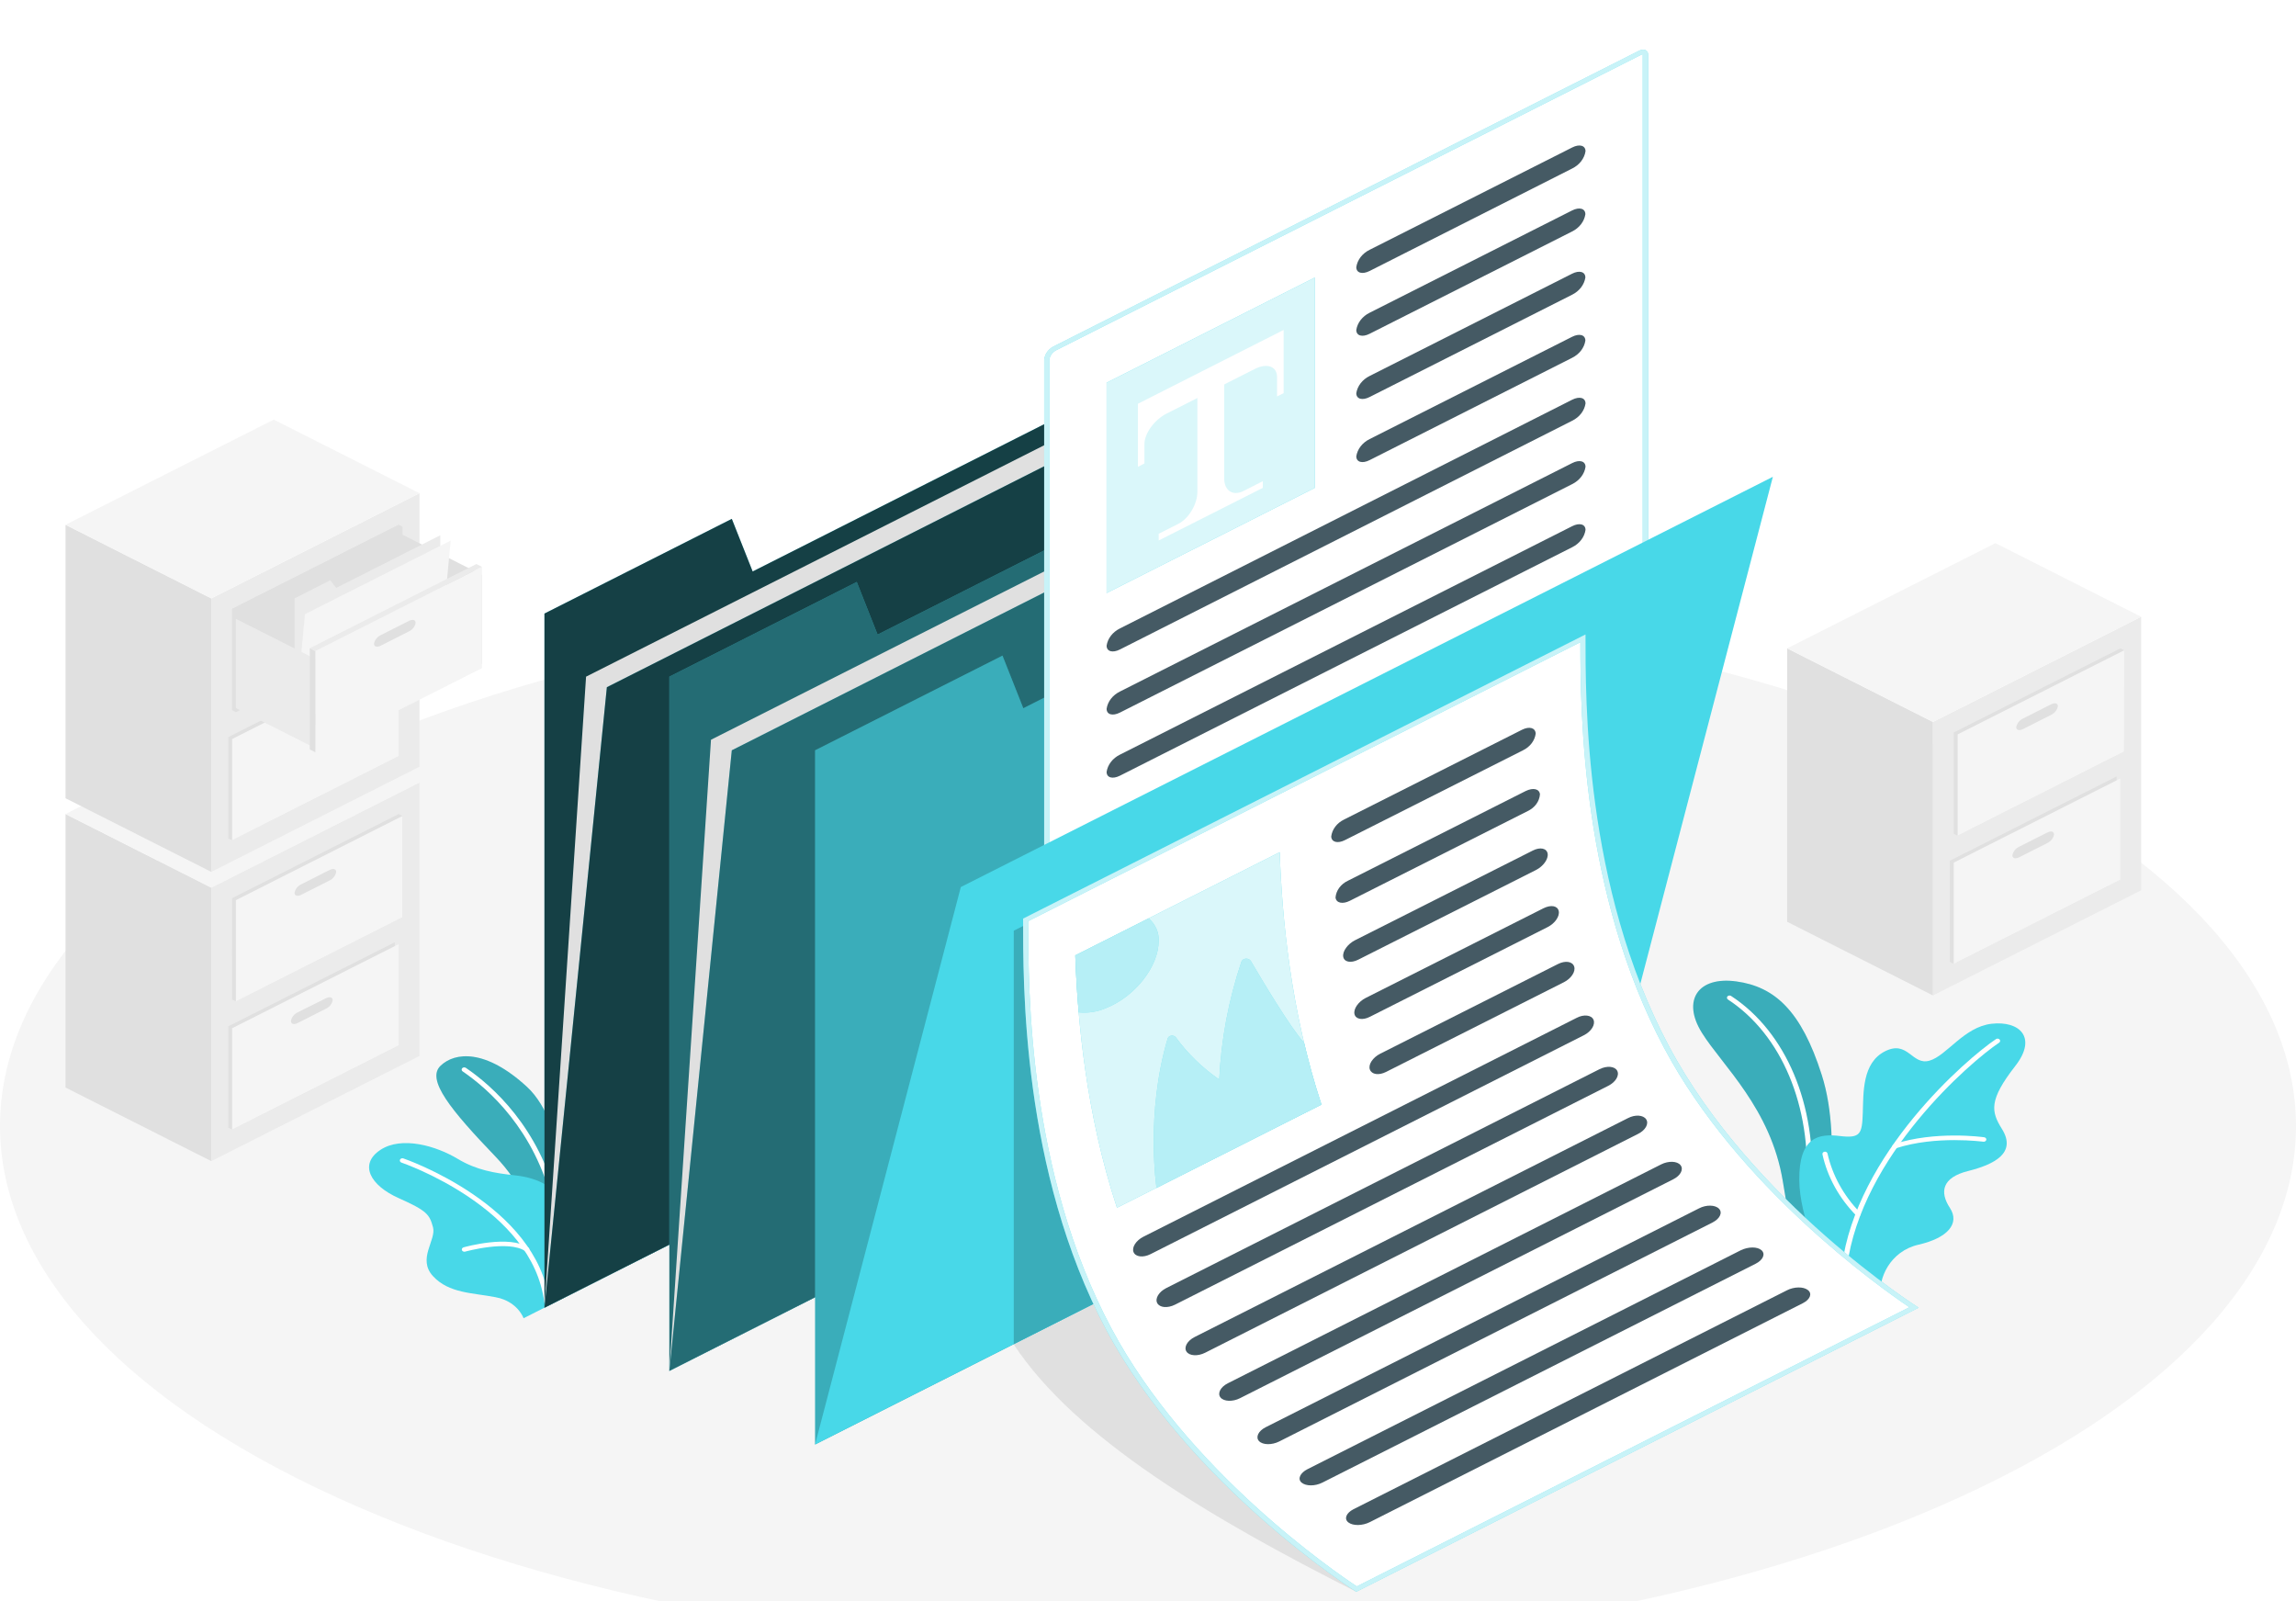 <svg width="185" height="129" viewBox="0 0 185 129" fill="none" xmlns="http://www.w3.org/2000/svg">
<g filter="url(#filter0_d_211_532)">
<path d="M27.092 116.618C63.215 133.127 121.785 133.127 157.908 116.618C194.031 100.109 194.031 73.342 157.908 56.83C121.785 40.317 63.231 40.321 27.092 56.83C-9.047 73.338 -9.014 100.109 27.092 116.618Z" fill="#F5F5F5"/>
<path d="M17.022 89.544L5.28 83.615V61.581L17.022 67.514V89.544Z" fill="#E0E0E0"/>
<path d="M17.023 67.514L33.8 59.041V81.071L17.023 89.544V67.514Z" fill="#EBEBEB"/>
<path d="M33.799 59.041L17.022 67.514L5.28 61.581L22.057 53.108L33.799 59.041Z" fill="#F5F5F5"/>
<path d="M18.704 68.359L32.123 61.581L32.432 61.736V69.899L19.009 76.677L18.7 76.522L18.704 68.359Z" fill="#E0E0E0"/>
<path d="M19.009 68.519L32.432 61.736V69.899L19.009 76.677V68.519Z" fill="#F5F5F5"/>
<path d="M24.271 67.243L26.555 66.09C26.848 65.939 27.088 66.007 27.088 66.242C27.067 66.386 27.007 66.523 26.915 66.644C26.822 66.764 26.699 66.864 26.555 66.936L24.271 68.088C23.974 68.24 23.734 68.172 23.734 67.937C23.756 67.793 23.815 67.655 23.909 67.534C24.002 67.414 24.126 67.314 24.271 67.243Z" fill="#E0E0E0"/>
<path d="M18.394 78.686L31.813 71.908V80.07L32.123 80.225L18.7 87.004L18.394 86.849V78.686Z" fill="#E0E0E0"/>
<path d="M18.7 78.841L32.123 72.063V80.225L18.7 87.004V78.841Z" fill="#F5F5F5"/>
<path d="M23.962 77.57L26.266 76.421C26.564 76.269 26.803 76.338 26.803 76.572C26.782 76.717 26.722 76.855 26.629 76.975C26.536 77.096 26.411 77.195 26.266 77.266L23.982 78.419C23.685 78.57 23.445 78.502 23.445 78.267C23.464 78.124 23.52 77.986 23.61 77.865C23.699 77.744 23.82 77.643 23.962 77.57Z" fill="#E0E0E0"/>
<path d="M17.022 66.242L5.28 60.309V38.279L17.022 44.208V66.242Z" fill="#E0E0E0"/>
<path d="M17.023 44.208L33.8 35.735V57.769L17.023 66.242V44.208Z" fill="#EBEBEB"/>
<path d="M33.799 35.735L17.022 44.208L5.28 38.279L22.057 29.806L33.799 35.735Z" fill="#F5F5F5"/>
<path d="M18.7 45.057L32.123 38.279L32.432 38.434V46.597L19.009 53.375L18.7 53.216V45.057Z" fill="#E0E0E0"/>
<path d="M24.271 43.937L26.551 42.785C26.848 42.637 27.088 42.705 27.088 42.94C27.066 43.084 27.006 43.222 26.913 43.342C26.82 43.463 26.696 43.562 26.551 43.634L24.271 44.786C23.974 44.935 23.734 44.87 23.734 44.635C23.756 44.49 23.816 44.352 23.909 44.231C24.002 44.11 24.126 44.009 24.271 43.937Z" fill="#E0E0E0"/>
<path d="M18.394 55.384L31.813 48.606V56.764L32.123 56.92L18.7 63.698L18.394 63.543V55.384Z" fill="#E0E0E0"/>
<path d="M18.7 55.54L32.123 48.761V56.92L18.7 63.698V55.54Z" fill="#F5F5F5"/>
<path d="M23.962 54.264L26.266 53.111C26.559 52.963 26.803 53.032 26.803 53.267C26.78 53.411 26.719 53.548 26.626 53.668C26.533 53.788 26.41 53.888 26.266 53.961L23.962 55.102C23.664 55.251 23.425 55.182 23.425 54.951C23.448 54.808 23.509 54.672 23.602 54.553C23.695 54.434 23.818 54.335 23.962 54.264Z" fill="#E0E0E0"/>
<path d="M18.7 45.057L32.123 38.279V46.438L18.7 53.216V45.057Z" fill="#E0E0E0"/>
<path d="M38.834 42.311L31.487 38.601V45.791L38.834 49.498V42.311Z" fill="#E0E0E0"/>
<path d="M23.734 54.38V44.208L26.613 42.749L27.088 43.363L35.476 39.124V48.447L23.734 54.38Z" fill="#EBEBEB"/>
<path d="M23.734 54.38L24.573 45.48L36.315 39.551L35.476 48.447L23.734 54.38Z" fill="#F5F5F5"/>
<path d="M25.411 49.09L19.009 45.856V53.046L25.411 56.277V49.09Z" fill="#EBEBEB"/>
<path d="M25.411 48.447L38.834 41.668V49.827L25.411 56.605V48.447Z" fill="#F5F5F5"/>
<path d="M30.673 47.171L32.953 46.019C33.25 45.87 33.49 45.939 33.49 46.174C33.467 46.318 33.407 46.456 33.314 46.576C33.221 46.696 33.097 46.796 32.953 46.868L30.673 48.02C30.375 48.169 30.136 48.1 30.136 47.869C30.158 47.724 30.218 47.586 30.311 47.465C30.404 47.344 30.528 47.243 30.673 47.171Z" fill="#E0E0E0"/>
<path d="M25.411 48.447L24.965 48.223V56.382L25.411 56.605V48.447Z" fill="#E0E0E0"/>
<path d="M24.965 48.223L38.384 41.441L38.834 41.668L25.411 48.447L24.965 48.223Z" fill="#EBEBEB"/>
<path d="M155.748 76.197L144.002 70.264V48.234L155.748 54.163V76.197Z" fill="#E0E0E0"/>
<path d="M155.748 54.163L172.525 45.69V67.724L155.748 76.197V54.163Z" fill="#EBEBEB"/>
<path d="M172.525 45.69L155.748 54.163L144.002 48.234L160.783 39.757L172.525 45.69Z" fill="#F5F5F5"/>
<path d="M157.425 55.012L170.848 48.234L171.158 48.389L171.154 56.548L157.735 63.326L157.425 63.171V55.012Z" fill="#E0E0E0"/>
<path d="M157.734 55.167L171.158 48.389L171.153 56.548L157.734 63.326V55.167Z" fill="#F5F5F5"/>
<path d="M162.996 53.892L165.276 52.739C165.573 52.591 165.813 52.66 165.813 52.891C165.791 53.036 165.731 53.174 165.638 53.295C165.545 53.416 165.421 53.516 165.276 53.588L162.996 54.741C162.699 54.889 162.459 54.821 162.459 54.589C162.481 54.445 162.541 54.306 162.634 54.185C162.727 54.064 162.851 53.964 162.996 53.892Z" fill="#E0E0E0"/>
<path d="M157.115 65.339L170.538 58.557V66.719L170.848 66.874L157.425 73.653L157.115 73.498V65.339Z" fill="#E0E0E0"/>
<path d="M157.425 65.494L170.848 58.716V66.874L157.425 73.653V65.494Z" fill="#F5F5F5"/>
<path d="M162.687 64.219L164.971 63.066C165.264 62.918 165.503 62.986 165.503 63.218C165.481 63.362 165.422 63.5 165.33 63.621C165.237 63.742 165.114 63.842 164.971 63.915L162.687 65.068C162.389 65.216 162.15 65.147 162.15 64.912C162.172 64.768 162.232 64.631 162.325 64.51C162.418 64.39 162.542 64.29 162.687 64.219Z" fill="#E0E0E0"/>
<path d="M44.026 99.224C44.026 99.224 44.071 93.493 39.941 89.197C36.286 85.392 34.341 82.979 35.493 81.866C36.645 80.753 39.123 80.486 42.465 83.564C45.806 86.643 46.066 95.17 45.604 97.099L44.026 99.224Z" fill="#48D8E8"/>
<path opacity="0.2" d="M44.026 99.224C44.026 99.224 44.071 93.493 39.941 89.197C36.286 85.392 34.341 82.979 35.493 81.866C36.645 80.753 39.123 80.486 42.465 83.564C45.806 86.643 46.066 95.17 45.604 97.099L44.026 99.224Z" fill="black"/>
<path d="M44.72 93.063C44.673 93.064 44.627 93.05 44.59 93.024C44.553 92.998 44.528 92.963 44.517 92.922C43.072 87.007 39.363 83.737 37.277 82.314C37.234 82.285 37.206 82.242 37.199 82.194C37.192 82.147 37.206 82.099 37.24 82.061C37.274 82.023 37.324 81.998 37.379 81.992C37.434 81.986 37.489 81.999 37.533 82.028C39.66 83.474 43.447 86.82 44.922 92.847C44.928 92.87 44.929 92.894 44.924 92.917C44.919 92.94 44.91 92.962 44.895 92.982C44.88 93.002 44.861 93.019 44.839 93.032C44.817 93.046 44.791 93.055 44.765 93.06L44.72 93.063Z" fill="white"/>
<path d="M43.869 101.352L42.188 102.201C42.008 101.773 41.706 101.392 41.31 101.095C40.913 100.798 40.436 100.595 39.925 100.507C38.087 100.145 36.178 100.207 34.89 98.812C33.601 97.417 35.171 95.9 34.89 94.874C34.609 93.847 34.427 93.551 32.123 92.525C29.818 91.499 28.909 89.797 30.644 88.644C32.379 87.492 35.187 88.337 36.889 89.367C38.401 90.27 39.838 90.509 41.527 90.693C43.216 90.877 45.967 91.698 45.546 95.13C45.27 97.255 44.707 99.343 43.869 101.352Z" fill="#48D8E8"/>
<path d="M37.417 96.843C37.373 96.843 37.331 96.83 37.295 96.807C37.26 96.785 37.233 96.753 37.219 96.716C37.204 96.67 37.209 96.621 37.234 96.578C37.26 96.536 37.303 96.504 37.355 96.489C37.504 96.449 41.073 95.459 42.589 96.521C42.626 96.552 42.649 96.595 42.653 96.64C42.656 96.685 42.641 96.73 42.608 96.765C42.576 96.8 42.53 96.824 42.479 96.831C42.428 96.838 42.376 96.828 42.332 96.803C40.994 95.864 37.517 96.825 37.479 96.836L37.417 96.843Z" fill="white"/>
<path d="M44.055 101.078C44.005 101.078 43.956 101.062 43.919 101.032C43.881 101.003 43.858 100.962 43.852 100.919C42.931 93.309 32.453 89.699 32.35 89.663C32.324 89.655 32.301 89.642 32.281 89.626C32.261 89.609 32.245 89.59 32.234 89.568C32.223 89.546 32.217 89.522 32.216 89.498C32.215 89.475 32.22 89.451 32.23 89.428C32.25 89.385 32.289 89.349 32.338 89.33C32.387 89.31 32.443 89.308 32.494 89.324C32.606 89.363 43.315 93.049 44.261 100.886C44.267 100.934 44.251 100.981 44.217 101.018C44.183 101.055 44.134 101.079 44.08 101.085L44.055 101.078Z" fill="white"/>
<path d="M146.785 96.355C146.831 96.229 148.603 88.251 146.785 82.592C145.133 77.403 142.977 75.488 139.904 75.066C136.831 74.643 135.497 76.58 137.129 79.203C138.76 81.826 142.688 85.306 143.65 91.166C144.063 93.58 144.377 95.676 144.377 95.676L146.785 96.355Z" fill="#48D8E8"/>
<path opacity="0.2" d="M146.785 96.355C146.831 96.229 148.603 88.251 146.785 82.592C145.133 77.403 142.977 75.488 139.904 75.066C136.831 74.643 135.497 76.58 137.129 79.203C138.76 81.826 142.688 85.306 143.65 91.166C144.063 93.58 144.377 95.676 144.377 95.676L146.785 96.355Z" fill="black"/>
<path d="M145.749 91.773C145.722 91.772 145.695 91.766 145.671 91.756C145.646 91.745 145.624 91.731 145.606 91.713C145.588 91.695 145.574 91.674 145.566 91.652C145.557 91.629 145.553 91.606 145.555 91.582C145.968 85.121 143.556 79.355 139.231 76.525C139.187 76.497 139.159 76.454 139.151 76.406C139.143 76.359 139.157 76.311 139.19 76.272C139.223 76.235 139.272 76.21 139.326 76.204C139.38 76.197 139.435 76.209 139.479 76.236C143.911 79.127 146.397 85.024 145.964 91.604C145.96 91.651 145.936 91.695 145.896 91.727C145.856 91.759 145.803 91.775 145.749 91.773Z" fill="white"/>
<path d="M151.539 100.51C151.304 99.025 152.278 96.799 154.595 96.272C156.912 95.744 157.945 94.581 157.111 93.309C156.276 92.037 156.471 90.87 158.573 90.343C160.675 89.815 162.517 88.897 161.307 86.953C160.427 85.548 160.233 84.637 162.389 81.869C164.178 79.571 162.715 78.224 160.477 78.477C158.238 78.73 156.855 81.064 155.455 81.454C154.054 81.844 153.732 79.763 151.886 80.695C150.04 81.627 150.151 84.016 150.094 85.681C150.036 87.347 149.912 87.723 148.243 87.521C146.575 87.318 144.939 87.557 144.976 91.087C145.005 94.115 146.851 97.865 146.851 97.865L151.539 100.51Z" fill="#48D8E8"/>
<path d="M148.611 98.252H148.59C148.535 98.247 148.484 98.222 148.45 98.184C148.415 98.146 148.398 98.098 148.404 98.05C149.569 88.948 158.498 81.27 160.828 79.712C160.872 79.683 160.927 79.67 160.982 79.677C161.036 79.683 161.086 79.708 161.119 79.747C161.152 79.785 161.167 79.833 161.16 79.881C161.152 79.929 161.124 79.972 161.08 80.001C158.779 81.537 149.965 89.114 148.817 98.089C148.811 98.134 148.787 98.175 148.749 98.205C148.711 98.235 148.662 98.251 148.611 98.252Z" fill="white"/>
<path d="M152.683 88.522C152.641 88.521 152.6 88.51 152.566 88.49C152.531 88.469 152.504 88.44 152.489 88.406C152.471 88.36 152.474 88.311 152.497 88.267C152.52 88.223 152.562 88.189 152.613 88.171C155.942 87.087 159.717 87.6 159.878 87.622C159.931 87.63 159.979 87.656 160.011 87.694C160.042 87.733 160.056 87.781 160.047 87.828C160.037 87.874 160.007 87.916 159.964 87.944C159.92 87.972 159.866 87.985 159.812 87.98C159.775 87.98 155.983 87.459 152.757 88.511C152.733 88.518 152.708 88.521 152.683 88.522Z" fill="white"/>
<path d="M149.718 93.992C149.689 93.992 149.66 93.986 149.634 93.975C149.608 93.965 149.584 93.95 149.565 93.93C148.181 92.52 147.242 90.817 146.843 88.991C146.839 88.968 146.84 88.944 146.847 88.921C146.853 88.898 146.865 88.876 146.881 88.857C146.897 88.838 146.917 88.821 146.941 88.809C146.964 88.797 146.99 88.789 147.017 88.785C147.044 88.782 147.071 88.783 147.097 88.788C147.124 88.794 147.148 88.804 147.17 88.818C147.192 88.832 147.211 88.85 147.225 88.871C147.239 88.891 147.248 88.913 147.252 88.937C147.647 90.691 148.55 92.327 149.875 93.688C149.901 93.715 149.917 93.748 149.923 93.782C149.928 93.817 149.923 93.852 149.906 93.884C149.89 93.915 149.863 93.942 149.83 93.962C149.797 93.981 149.758 93.991 149.718 93.992Z" fill="white"/>
<path d="M43.869 45.43V101.356L109.299 68.309L109.295 17.467L60.645 42.04L58.965 37.802L43.869 45.43Z" fill="#48D8E8"/>
<path opacity="0.7" d="M43.869 45.43V101.356L109.299 68.309L109.295 17.467L60.645 42.04L58.965 37.802L43.869 45.43Z" fill="black"/>
<path d="M43.869 101.356L47.222 50.514L112.653 17.467L109.299 68.309L43.869 101.356Z" fill="#E0E0E0"/>
<path d="M43.869 101.356L48.899 51.363L114.33 18.312L109.299 68.309L43.869 101.356Z" fill="#48D8E8"/>
<path opacity="0.7" d="M43.869 101.356L48.899 51.363L114.33 18.312L109.299 68.309L43.869 101.356Z" fill="black"/>
<path d="M53.934 50.514V106.443L119.365 73.393V22.55L70.711 47.124L69.034 42.886L53.934 50.514Z" fill="#48D8E8"/>
<path opacity="0.5" d="M53.934 50.514V106.443L119.365 73.393V22.55L70.711 47.124L69.034 42.886L53.934 50.514Z" fill="black"/>
<path d="M53.934 106.443L57.288 55.597L122.719 22.55L119.365 73.393L53.934 106.443Z" fill="#E0E0E0"/>
<path d="M53.934 106.443L58.965 56.447L124.396 23.396L119.365 73.393L53.934 106.443Z" fill="#48D8E8"/>
<path opacity="0.5" d="M53.934 106.443L58.965 56.447L124.396 23.396L119.365 73.393L53.934 106.443Z" fill="black"/>
<path d="M109.283 124.239C97.537 118.306 86.641 111.856 81.669 104.29L96.785 96.655L109.283 124.239Z" fill="#E0E0E0"/>
<path d="M65.676 56.447V112.373L131.107 79.326V28.483L82.453 53.057L80.776 48.819L65.676 56.447Z" fill="#48D8E8"/>
<path opacity="0.2" d="M65.676 56.447V112.373L131.107 79.326V28.483L82.453 53.057L80.776 48.819L65.676 56.447Z" fill="black"/>
<path d="M84.527 72.981C84.361 72.981 84.337 72.815 84.337 72.717V25.022C84.35 24.837 84.412 24.657 84.518 24.497C84.624 24.336 84.771 24.199 84.948 24.097L132.173 0.249C132.237 0.214 132.311 0.194 132.387 0.192C132.553 0.192 132.577 0.358 132.577 0.455V48.15C132.564 48.336 132.503 48.517 132.396 48.678C132.29 48.839 132.143 48.976 131.966 49.079L84.741 72.927C84.676 72.96 84.602 72.979 84.527 72.981Z" fill="white"/>
<path d="M132.363 0.358C132.366 0.384 132.366 0.411 132.363 0.437V48.132C132.349 48.286 132.296 48.435 132.209 48.569C132.121 48.703 132 48.818 131.855 48.906L84.63 72.753L84.547 72.786C84.542 72.759 84.542 72.733 84.547 72.706V25.011C84.561 24.858 84.614 24.709 84.702 24.576C84.79 24.443 84.911 24.329 85.055 24.241L132.28 0.394C132.306 0.378 132.336 0.367 132.367 0.361M132.392 5.77235e-05C132.279 0.003 132.169 0.032 132.074 0.083L84.849 23.931C84.641 24.05 84.468 24.21 84.344 24.398C84.22 24.587 84.148 24.798 84.134 25.015V72.71C84.134 72.992 84.295 73.154 84.547 73.154C84.66 73.152 84.77 73.123 84.865 73.071L132.09 49.224C132.299 49.105 132.472 48.945 132.596 48.757C132.72 48.568 132.792 48.357 132.805 48.14V0.444C132.805 0.163 132.644 -0.004 132.392 5.77235e-05Z" fill="#48D8E8"/>
<path opacity="0.7" d="M132.363 0.358C132.366 0.384 132.366 0.411 132.363 0.437V48.132C132.349 48.286 132.296 48.435 132.209 48.569C132.121 48.703 132 48.818 131.855 48.906L84.63 72.753L84.547 72.786C84.542 72.759 84.542 72.733 84.547 72.706V25.011C84.561 24.858 84.614 24.709 84.702 24.576C84.79 24.443 84.911 24.329 85.055 24.241L132.28 0.394C132.306 0.378 132.336 0.367 132.367 0.361M132.392 5.77235e-05C132.279 0.003 132.169 0.032 132.074 0.083L84.849 23.931C84.641 24.05 84.468 24.21 84.344 24.398C84.22 24.587 84.148 24.798 84.134 25.015V72.71C84.134 72.992 84.295 73.154 84.547 73.154C84.66 73.152 84.77 73.123 84.865 73.071L132.09 49.224C132.299 49.105 132.472 48.945 132.596 48.757C132.72 48.568 132.792 48.357 132.805 48.14V0.444C132.805 0.163 132.644 -0.004 132.392 5.77235e-05Z" fill="white"/>
<path d="M89.165 26.832L105.941 18.359V35.305L89.165 43.778V26.832Z" fill="#48D8E8"/>
<path opacity="0.8" d="M89.165 26.832L105.941 18.359V35.305L89.165 43.778V26.832Z" fill="white"/>
<path d="M103.427 22.583V27.678L102.898 27.934V26.377C102.898 25.517 102.101 25.224 101.109 25.723L94.001 29.318C93.014 29.817 92.213 30.919 92.213 31.779V33.336L91.689 33.611V28.527L103.427 22.583Z" fill="white"/>
<path d="M100.197 35.555C99.338 35.988 98.639 35.533 98.639 34.532V26.377L96.479 27.403V35.623C96.479 36.62 95.781 37.791 94.922 38.214L93.361 39.002V39.544L101.75 35.305V34.767L100.197 35.555Z" fill="white"/>
<path d="M109.283 17.524C109.283 17.994 109.766 18.128 110.357 17.831L126.679 9.575C126.969 9.432 127.217 9.231 127.403 8.99C127.589 8.749 127.709 8.473 127.753 8.184C127.753 7.718 127.27 7.581 126.679 7.881L110.369 16.119C110.075 16.262 109.823 16.464 109.634 16.708C109.446 16.952 109.325 17.232 109.283 17.524Z" fill="#455A64"/>
<path d="M109.283 22.583C109.283 23.053 109.766 23.19 110.357 22.89L126.667 14.652C126.957 14.508 127.204 14.308 127.391 14.067C127.577 13.825 127.697 13.549 127.741 13.261C127.741 12.795 127.258 12.657 126.667 12.957L110.357 21.195C110.068 21.339 109.82 21.538 109.634 21.779C109.448 22.02 109.328 22.295 109.283 22.583Z" fill="#455A64"/>
<path d="M109.283 27.678C109.283 28.147 109.766 28.285 110.357 27.985L126.667 19.747C126.956 19.603 127.203 19.404 127.39 19.163C127.576 18.922 127.696 18.647 127.741 18.359C127.741 17.889 127.258 17.752 126.667 18.052L110.357 26.29C110.068 26.433 109.82 26.633 109.634 26.874C109.448 27.115 109.328 27.39 109.283 27.678Z" fill="#455A64"/>
<path d="M109.283 32.762C109.283 33.231 109.766 33.369 110.357 33.069L126.667 24.83C126.956 24.687 127.203 24.487 127.39 24.247C127.576 24.006 127.696 23.731 127.741 23.443C127.741 22.973 127.258 22.836 126.667 23.136L110.357 31.374C110.068 31.517 109.82 31.717 109.634 31.958C109.448 32.198 109.328 32.474 109.283 32.762Z" fill="#455A64"/>
<path d="M89.165 48.017C89.165 48.486 89.644 48.624 90.238 48.324L126.679 29.896C126.969 29.753 127.216 29.554 127.403 29.313C127.589 29.072 127.709 28.797 127.753 28.509C127.753 28.039 127.27 27.905 126.679 28.202L90.238 46.629C89.949 46.772 89.701 46.971 89.514 47.212C89.328 47.453 89.208 47.728 89.165 48.017Z" fill="#455A64"/>
<path d="M89.165 53.101C89.165 53.57 89.644 53.708 90.238 53.408L126.679 35.002C126.969 34.858 127.216 34.658 127.403 34.416C127.589 34.175 127.709 33.899 127.753 33.611C127.753 33.145 127.27 33.007 126.679 33.307L90.238 51.713C89.949 51.856 89.701 52.055 89.514 52.296C89.328 52.537 89.208 52.812 89.165 53.101Z" fill="#455A64"/>
<path d="M89.165 58.188C89.165 58.654 89.644 58.791 90.238 58.492L126.679 40.086C126.969 39.942 127.216 39.742 127.403 39.5C127.589 39.259 127.709 38.983 127.753 38.694C127.753 38.228 127.27 38.091 126.679 38.391L90.238 56.797C89.948 56.94 89.7 57.14 89.514 57.382C89.327 57.623 89.208 57.899 89.165 58.188Z" fill="#455A64"/>
<path d="M65.676 112.373L77.418 67.463L142.849 34.413L131.107 79.326L65.676 112.373Z" fill="#48D8E8"/>
<path d="M81.685 70.979V104.29L96.785 96.662V63.355L81.685 70.979Z" fill="#48D8E8"/>
<path opacity="0.2" d="M81.685 70.979V104.29L96.785 96.662V63.355L81.685 70.979Z" fill="black"/>
<path d="M109.312 124.022C108.027 123.184 95.645 114.906 89.351 103.065C82.651 90.476 82.66 75.792 82.66 70.267V70.094L127.547 47.424C127.547 52.999 127.547 67.706 134.275 80.337C140.425 91.9 152.332 100.073 154.22 101.323L109.312 124.022Z" fill="white"/>
<path d="M127.34 47.749C127.34 53.559 127.469 67.984 134.089 80.428C140.033 91.593 151.333 99.621 153.848 101.316L109.325 123.805C107.586 122.66 95.67 114.519 89.541 103.003C82.85 90.451 82.85 75.796 82.85 70.278V70.21L127.324 47.746M127.737 47.121L82.437 70.004C82.437 75.203 82.313 90.31 89.148 103.155C95.877 115.762 109.283 124.239 109.283 124.239L154.596 101.352C154.596 101.352 141.173 92.876 134.465 80.269C127.625 67.424 127.753 52.317 127.753 47.117L127.737 47.121Z" fill="#48D8E8"/>
<path opacity="0.7" d="M127.34 47.749C127.34 53.559 127.469 67.984 134.089 80.428C140.033 91.593 151.333 99.621 153.848 101.316L109.325 123.805C107.586 122.66 95.67 114.519 89.541 103.003C82.85 90.451 82.85 75.796 82.85 70.278V70.21L127.324 47.746M127.737 47.121L82.437 70.004C82.437 75.203 82.313 90.31 89.148 103.155C95.877 115.762 109.283 124.239 109.283 124.239L154.596 101.352C154.596 101.352 141.173 92.876 134.465 80.269C127.625 67.424 127.753 52.317 127.753 47.117L127.737 47.121Z" fill="white"/>
<path d="M122.628 54.795L108.304 62.022C108.018 62.16 107.773 62.356 107.592 62.595C107.411 62.833 107.298 63.106 107.263 63.391C107.284 63.85 107.784 63.98 108.374 63.68L122.702 56.454C122.985 56.317 123.227 56.123 123.408 55.888C123.588 55.653 123.701 55.384 123.739 55.102C123.714 54.625 123.223 54.495 122.628 54.795Z" fill="#455A64"/>
<path d="M122.933 59.727L108.61 66.954C108.327 67.087 108.086 67.281 107.912 67.517C107.737 67.754 107.633 68.025 107.61 68.305C107.656 68.75 108.176 68.869 108.767 68.569L123.094 61.343C123.376 61.21 123.615 61.016 123.788 60.781C123.96 60.545 124.062 60.274 124.082 59.995C124.04 59.547 123.528 59.438 122.933 59.727Z" fill="#455A64"/>
<path d="M123.507 64.522L109.18 71.749C108.589 72.049 108.159 72.645 108.23 73.075C108.3 73.505 108.841 73.617 109.436 73.317L123.763 66.09C124.354 65.79 124.775 65.198 124.701 64.768C124.627 64.338 124.098 64.222 123.507 64.522Z" fill="#455A64"/>
<path d="M124.366 69.172L110.039 76.399C109.448 76.699 109.039 77.284 109.138 77.703C109.237 78.123 109.799 78.216 110.377 77.917L124.701 70.69C125.296 70.39 125.692 69.808 125.593 69.389C125.494 68.97 124.978 68.873 124.366 69.172Z" fill="#455A64"/>
<path d="M125.531 73.667L111.204 80.894C110.613 81.194 110.229 81.765 110.378 82.166C110.526 82.567 111.092 82.657 111.683 82.357L126.01 75.131C126.605 74.831 126.977 74.263 126.836 73.859C126.696 73.454 126.122 73.367 125.531 73.667Z" fill="#455A64"/>
<path d="M127.043 78L92.126 95.636C91.536 95.936 91.176 96.492 91.337 96.879C91.498 97.266 92.114 97.338 92.704 97.038L127.621 79.402C128.216 79.102 128.559 78.549 128.398 78.159C128.237 77.768 127.613 77.7 127.043 78Z" fill="#455A64"/>
<path d="M128.881 82.137L93.968 99.773C93.373 100.073 93.047 100.615 93.245 100.984C93.444 101.352 94.071 101.41 94.674 101.11L129.591 83.474C130.186 83.174 130.504 82.632 130.306 82.263C130.107 81.895 129.475 81.841 128.881 82.137Z" fill="#455A64"/>
<path d="M131.173 86.079L96.256 103.715C95.662 104.015 95.368 104.543 95.604 104.893C95.839 105.244 96.512 105.28 97.107 104.98L131.999 87.344C132.59 87.047 132.875 86.523 132.639 86.173C132.404 85.822 131.751 85.779 131.173 86.079Z" fill="#455A64"/>
<path d="M133.845 89.808L98.933 107.441C98.338 107.74 98.074 108.257 98.342 108.586C98.611 108.915 99.317 108.947 99.912 108.644L134.824 91.007C135.419 90.707 135.675 90.198 135.407 89.866C135.138 89.533 134.44 89.508 133.845 89.808Z" fill="#455A64"/>
<path d="M136.893 93.352L101.977 110.985C101.386 111.285 101.151 111.787 101.448 112.102C101.745 112.416 102.476 112.43 103.071 112.131L137.988 94.487C138.578 94.187 138.814 93.692 138.508 93.378C138.203 93.063 137.488 93.042 136.893 93.352Z" fill="#455A64"/>
<path d="M140.26 96.727L105.355 114.36C104.76 114.66 104.529 115.151 104.876 115.444C105.223 115.737 105.958 115.744 106.549 115.444L141.466 97.808C142.06 97.508 142.267 97.023 141.936 96.724C141.606 96.424 140.863 96.431 140.26 96.727Z" fill="#455A64"/>
<path d="M143.977 99.954L109.06 117.587C108.47 117.886 108.275 118.367 108.647 118.653C109.019 118.938 109.779 118.927 110.374 118.627L145.261 100.991C145.852 100.691 146.038 100.221 145.674 99.932C145.311 99.643 144.555 99.654 143.977 99.954Z" fill="#455A64"/>
<path d="M103.113 64.656L86.641 72.966C86.823 78.188 87.505 85.718 89.999 93.302L106.475 84.991C103.976 77.407 103.294 69.873 103.113 64.656Z" fill="#48D8E8"/>
<path opacity="0.8" d="M103.113 64.656L86.641 72.966C86.823 78.188 87.505 85.718 89.999 93.302L106.475 84.991C103.976 77.407 103.294 69.873 103.113 64.656Z" fill="white"/>
<path d="M93.357 71.817C93.379 71.48 93.319 71.143 93.181 70.828C93.043 70.513 92.83 70.227 92.556 69.989L86.641 72.974C86.691 74.354 86.773 75.897 86.918 77.559C87.687 77.636 88.466 77.51 89.153 77.198C91.478 76.265 93.357 73.848 93.357 71.817Z" fill="#48D8E8"/>
<path opacity="0.6" d="M93.357 71.817C93.379 71.48 93.319 71.143 93.181 70.828C93.043 70.513 92.83 70.227 92.556 69.989L86.641 72.974C86.691 74.354 86.773 75.897 86.918 77.559C87.687 77.636 88.466 77.51 89.153 77.198C91.478 76.265 93.357 73.848 93.357 71.817Z" fill="white"/>
<path d="M105.074 80.005C103.976 78.795 101.741 75.055 100.787 73.425C100.75 73.361 100.691 73.308 100.619 73.273C100.546 73.238 100.464 73.223 100.381 73.229C100.299 73.236 100.221 73.264 100.157 73.31C100.093 73.356 100.047 73.417 100.023 73.487C98.991 76.573 98.392 79.758 98.239 82.972C96.863 82.016 95.681 80.866 94.741 79.568C94.701 79.517 94.645 79.478 94.58 79.455C94.515 79.431 94.444 79.424 94.375 79.435C94.306 79.446 94.242 79.473 94.191 79.515C94.139 79.556 94.102 79.61 94.084 79.669C92.283 85.736 93.188 91.705 93.188 91.705L106.474 84.991C105.921 83.315 105.463 81.645 105.074 80.005Z" fill="#48D8E8"/>
<path opacity="0.6" d="M105.074 80.005C103.976 78.795 101.741 75.055 100.787 73.425C100.75 73.361 100.691 73.308 100.619 73.273C100.546 73.238 100.464 73.223 100.381 73.229C100.299 73.236 100.221 73.264 100.157 73.31C100.093 73.356 100.047 73.417 100.023 73.487C98.991 76.573 98.392 79.758 98.239 82.972C96.863 82.016 95.681 80.866 94.741 79.568C94.701 79.517 94.645 79.478 94.58 79.455C94.515 79.431 94.444 79.424 94.375 79.435C94.306 79.446 94.242 79.473 94.191 79.515C94.139 79.556 94.102 79.61 94.084 79.669C92.283 85.736 93.188 91.705 93.188 91.705L106.474 84.991C105.921 83.315 105.463 81.645 105.074 80.005Z" fill="white"/>
</g>
<defs>
<filter id="filter0_d_211_532" x="-4" y="0" width="193" height="137" filterUnits="userSpaceOnUse" color-interpolation-filters="sRGB">
<feFlood flood-opacity="0" result="BackgroundImageFix"/>
<feColorMatrix in="SourceAlpha" type="matrix" values="0 0 0 0 0 0 0 0 0 0 0 0 0 0 0 0 0 0 127 0" result="hardAlpha"/>
<feOffset dy="4"/>
<feGaussianBlur stdDeviation="2"/>
<feComposite in2="hardAlpha" operator="out"/>
<feColorMatrix type="matrix" values="0 0 0 0 0 0 0 0 0 0 0 0 0 0 0 0 0 0 0.25 0"/>
<feBlend mode="normal" in2="BackgroundImageFix" result="effect1_dropShadow_211_532"/>
<feBlend mode="normal" in="SourceGraphic" in2="effect1_dropShadow_211_532" result="shape"/>
</filter>
</defs>
</svg>
